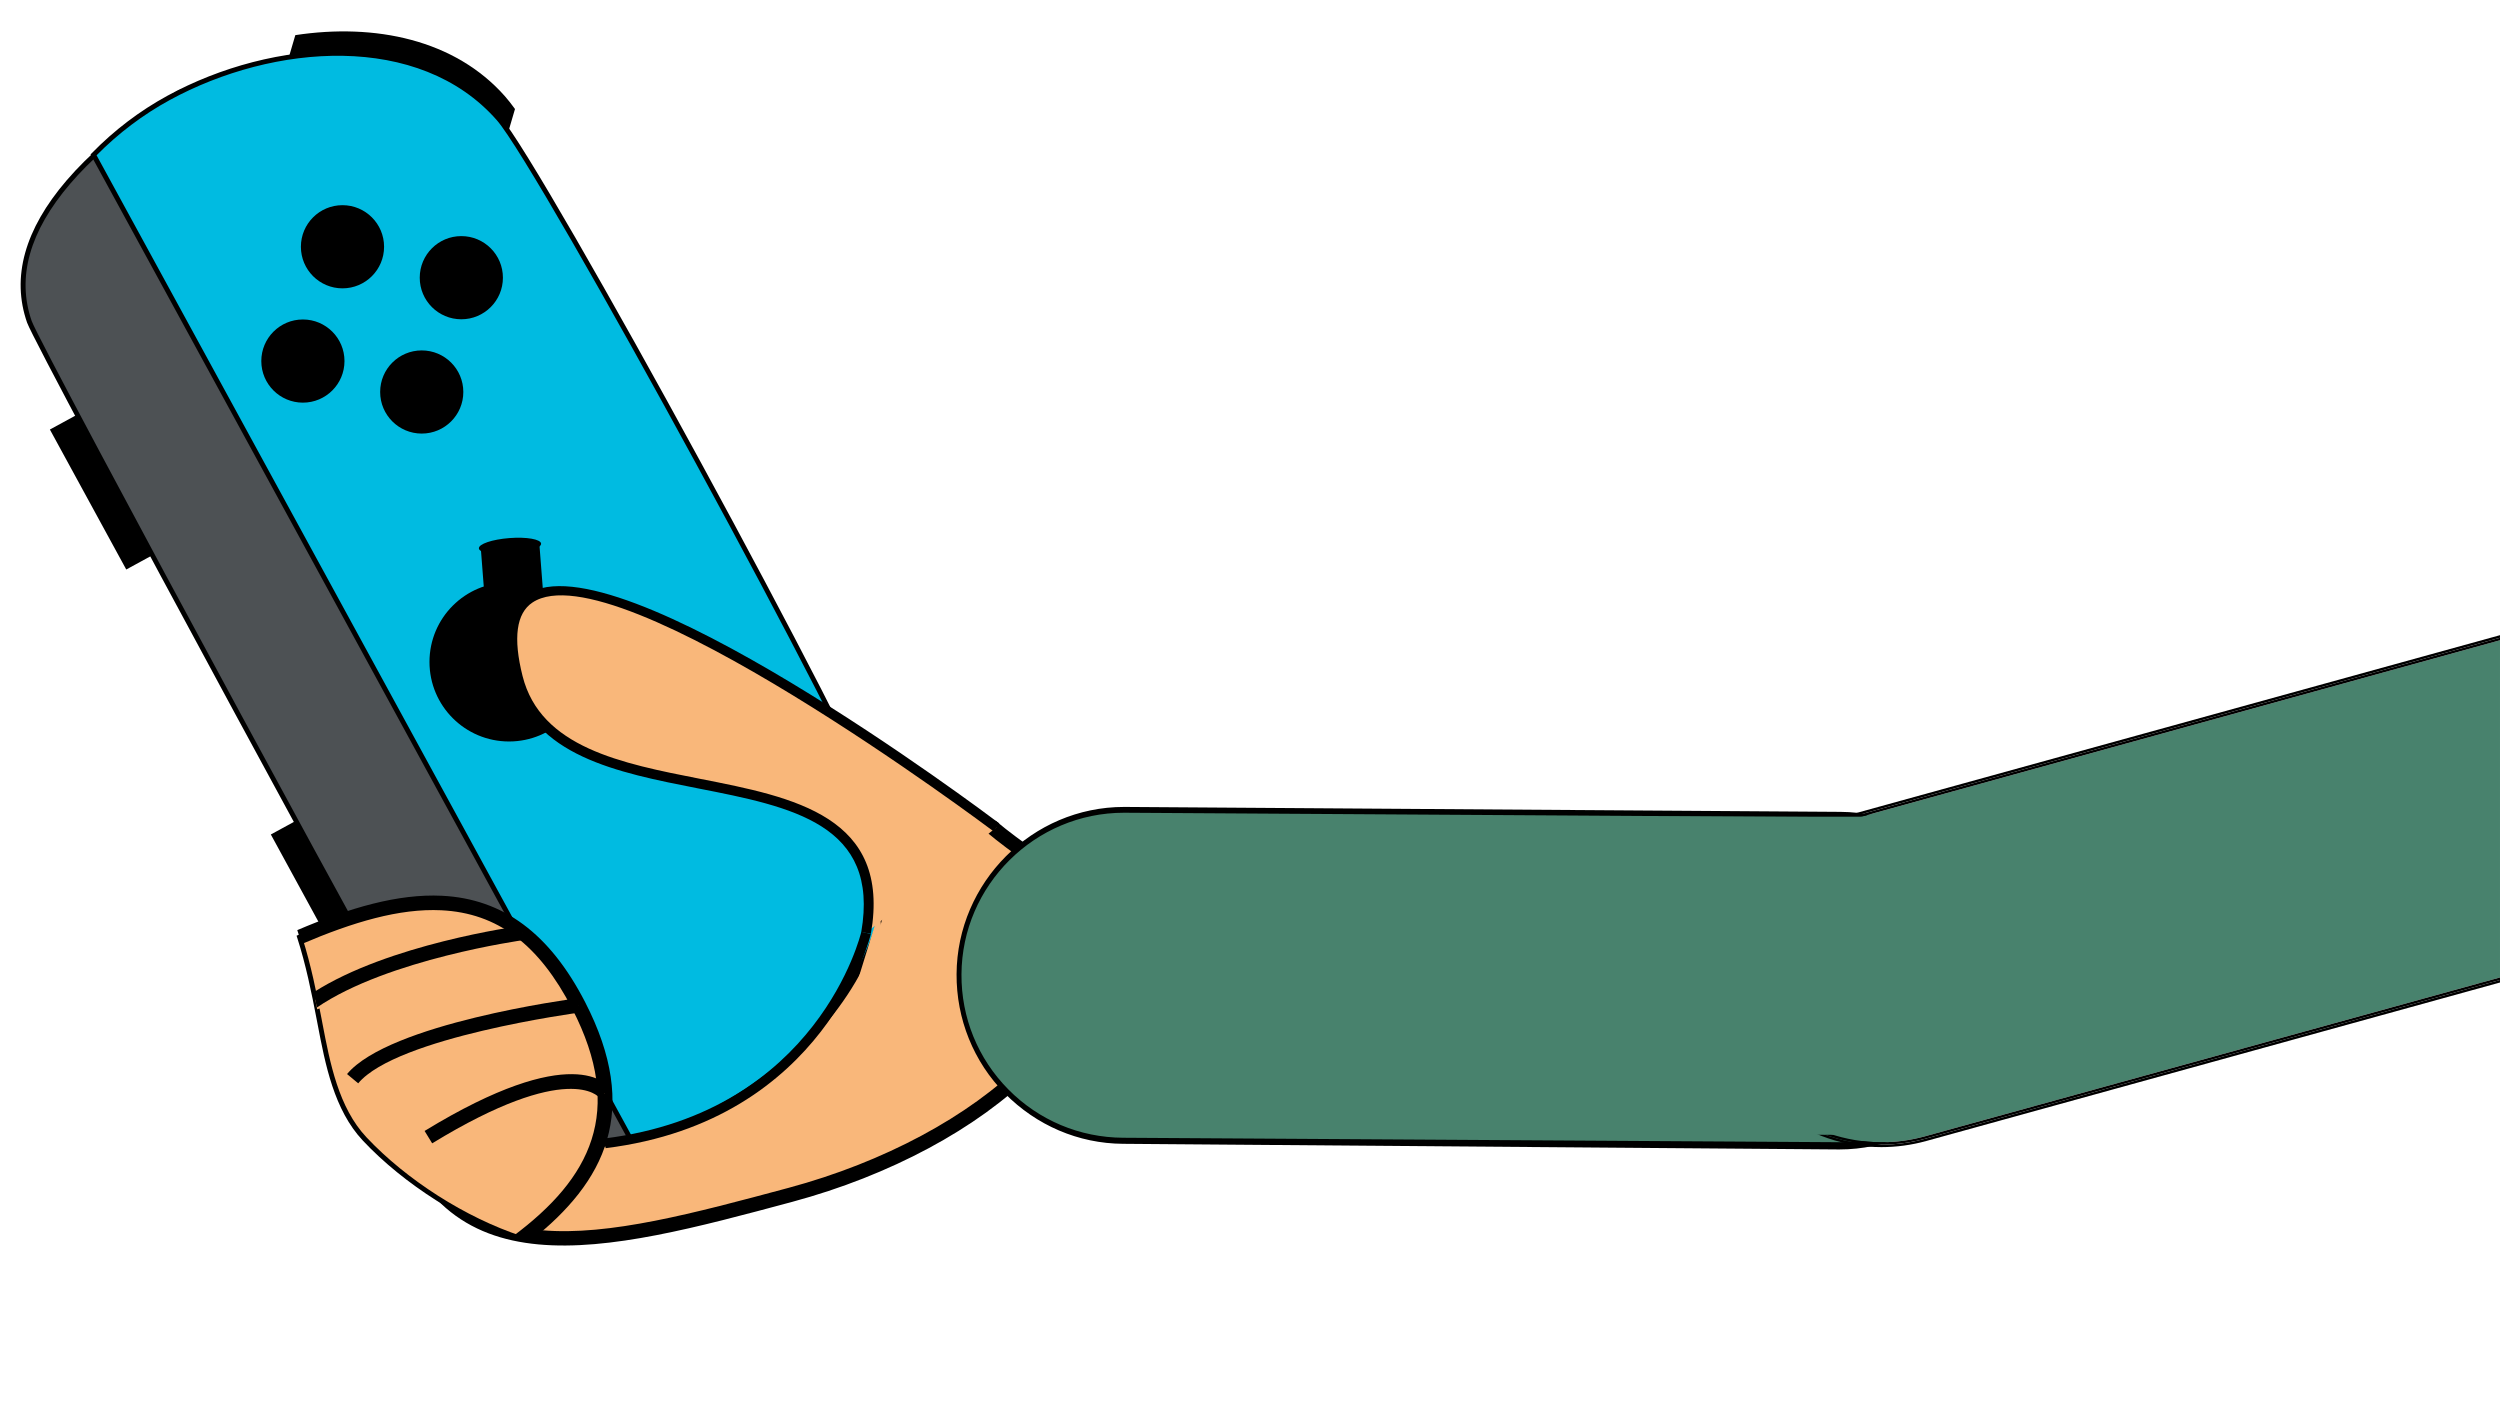 <?xml version="1.0" encoding="utf-8"?>
<!-- Generator: Adobe Illustrator 16.0.0, SVG Export Plug-In . SVG Version: 6.00 Build 0)  -->
<!DOCTYPE svg PUBLIC "-//W3C//DTD SVG 1.1//EN" "http://www.w3.org/Graphics/SVG/1.1/DTD/svg11.dtd">
<svg version="1.1" id="Ebene_1" xmlns="http://www.w3.org/2000/svg" xmlns:xlink="http://www.w3.org/1999/xlink" x="0px" y="0px"
	 width="510.904px" height="286.486px" viewBox="0 0 510.904 286.486" enable-background="new 0 0 510.904 286.486"
	 xml:space="preserve">
<g>
	<g>
		<g>
			<path fill="#F9B77A" d="M222.131,187.335c-1.983-7.371-10.433-10.767-19.659-18.508c-1.819,1.677-4.323,2.749-7.52,2.749
				c-4.241,0-7.265-1.885-9.08-4.57c-4.188-1.348-6.597-4.938-7.214-8.872c-5.493,0.154-10.909-0.527-15.646-3.78
				c-0.11-0.076-0.211-0.163-0.32-0.241c0.229,1.007,0.48,2.021,0.755,3.043c0.672,2.521,1.469,4.927,2.324,7.214
				c-7.874,0.567-16.145,1.902-24.555,4.163c-39.073,10.505-70.745,19.02-60.579,56.838c10.165,37.819,41.842,29.306,80.915,18.803
				C200.62,233.671,227.743,208.224,222.131,187.335z"/>
		</g>
		<g>
			<path d="M223.56,186.953c-1.51-5.618-6.192-8.952-12.116-13.176c-2.487-1.771-5.194-3.72-7.961-6.037
				c-0.623,0.769-1.359,1.449-2.207,2.02c2.94,2.484,5.816,4.558,8.452,6.434c5.44,3.874,9.737,6.936,10.978,11.528
				c2.422,9.023-1.667,19.425-11.521,29.295c-11.103,11.132-28.604,20.505-48.016,25.728c-38.725,10.409-69.319,18.632-79.1-17.754
				c-3.845-14.311-1.861-24.758,6.25-32.889c10.65-10.679,30.406-15.985,53.283-22.139c7.977-2.138,16.143-3.522,24.277-4.107
				l1.977-0.149l-0.696-1.852c-0.887-2.363-1.651-4.744-2.281-7.077c-1.441-5.368-2.207-10.275-2.445-14.558
				c-1.127-0.996-2.122-2.053-2.991-3.169c-0.042,5.515,0.801,11.905,2.572,18.492c0.485,1.822,1.057,3.667,1.695,5.508
				c-7.672,0.666-15.36,2.031-22.884,4.056c-23.282,6.252-43.395,11.661-54.606,22.896c-8.812,8.84-11.108,20.537-7.018,35.75
				c10.549,39.261,44.003,30.265,82.731,19.851c19.9-5.353,37.885-15.005,49.348-26.494
				C221.911,208.454,226.269,197.036,223.56,186.953z"/>
		</g>
	</g>
	<g>
		<g>
			<path fill="#F9B77A" d="M79.165,206.688c0,0,28.403-19.568,46.746-18.769"/>
		</g>
		<g>
			<path d="M125.845,189.398c-17.639-0.772-45.559,18.317-45.835,18.506l-1.683-2.438c1.181-0.808,29.026-19.837,47.646-19.032
				L125.845,189.398z"/>
		</g>
	</g>
	<g>
		<g>
			<path fill="#F9B77A" d="M80.636,225.374c0,0,31.354-21.793,44.24-20.006"/>
		</g>
		<g>
			<path d="M124.676,206.837c-12.176-1.686-42.885,19.538-43.194,19.751l-1.688-2.436c1.3-0.9,31.979-22.093,45.292-20.25
				L124.676,206.837z"/>
		</g>
	</g>
	<g>
		<g>
			<path fill="#F9B77A" d="M88.73,242.283c0,0-1.745-11.035,32.737-17.657"/>
		</g>
		<g>
			<path d="M121.744,226.083c-32.088,6.161-31.551,15.912-31.542,16.015l-2.935,0.415c-0.196-1.272-0.95-12.65,33.92-19.346
				L121.744,226.083z"/>
		</g>
	</g>
</g>
<g>
	<g>
		<path fill="#48826D" d="M375.691,233.924l-146.18-0.912c-18.632-0.114-33.641-15.285-33.523-33.92
			c0.116-18.629,15.313-33.614,33.944-33.499l146.179,0.912c18.631,0.116,33.64,15.289,33.522,33.919
			C409.518,219.057,394.322,234.04,375.691,233.924z"/>
		<path d="M375.906,234.903h-0.218l-146.181-1.152c-9.146-0.057-17.721-3.785-24.145-10.283c-6.426-6.498-9.933-15.27-9.876-24.412
			c0.117-18.746,15.472-34.151,34.229-34.151h0.219l146.179,1.007c18.876,0.118,34.138,15.847,34.021,34.708
			C410.017,219.364,394.663,234.903,375.906,234.903z M229.718,166.092c-18.209,0-33.115,14.807-33.229,33.004
			c-0.056,8.877,3.35,17.239,9.587,23.55c6.236,6.308,14.562,9.812,23.439,9.866l146.392,0.913
			c18.208,0,33.114-14.806,33.229-33.004c0.113-18.312-14.701-33.302-33.025-33.416L229.718,166.092z"/>
	</g>
</g>
<g>
	<path fill="#48826D" d="M375.691,168.197c-8.558,2.363-15.683,7.914-20.063,15.628c-4.382,7.717-5.491,16.678-3.127,25.232
		c3.963,14.35,17.119,24.372,31.993,24.372c2.986,0,5.976-0.407,8.884-1.212l117.525-32.466v-68.906L375.691,168.197z"/>
	<path d="M393.511,232.701c-17.959,4.962-36.531-5.55-41.492-23.511c-4.962-17.957,5.582-36.517,23.54-41.477l135.346-37.388v-0.52
		l-135.479,37.425c-8.815,2.436-16.155,8.151-20.667,16.1c-4.514,7.948-5.657,17.181-3.224,25.991
		c4.083,14.782,17.638,25.106,32.959,25.106c3.076,0,6.154-0.42,9.148-1.246l117.261-32.394v-0.52L393.511,232.701z"/>
	<path d="M352.019,209.19c4.961,17.961,23.533,28.473,41.492,23.511l117.394-32.43v-0.52L393.38,232.218
		c-2.908,0.805-5.896,1.212-8.884,1.212c-14.874,0-28.03-10.022-31.993-24.372c-2.364-8.556-1.254-17.517,3.127-25.232
		c4.381-7.714,11.506-13.265,20.063-15.628l135.213-37.352v-0.52l-135.346,37.388C357.601,172.675,347.057,191.233,352.019,209.19z"
		/>
</g>
<rect x="340.904" y="166.903" fill="#48826D" width="47" height="65"/>
<g>
	<g>
		<g>
			
				<rect x="17.174" y="82.52" transform="matrix(-0.878 0.479 -0.479 -0.878 92.45 174.04)" width="13.716" height="32.579"/>
		</g>
		<g>
			
				<rect x="62.328" y="165.296" transform="matrix(-0.878 0.479 -0.479 -0.878 216.898 307.845)" width="13.717" height="32.58"/>
		</g>
		<g>
			<g>
				<path fill="#4D5154" d="M36.779,18.879c0,0-39.574,21.595-30.772,46.89c1.85,5.313,82.83,154.972,86.009,158.919
					c17.755,22.043,57.337,0.494,57.337,0.494L36.779,18.879z"/>
			</g>
			<g>
				<path d="M150.032,225.384l-0.441,0.238c-0.398,0.217-40.153,21.49-57.966-0.621C88.594,221.235,7.329,71.089,5.534,65.933
					c-3.226-9.267-0.509-19.045,8.072-29.059c9.417-10.989,22.797-18.36,22.933-18.434l0.438-0.239l0.241,0.438L150.032,225.384z
					 M14.367,37.525C6.033,47.25,3.381,56.697,6.479,65.605c1.792,5.145,82.9,155.013,85.927,158.769
					c16.29,20.223,51.878,2.855,56.266,0.602L36.584,19.563C34.215,20.923,22.707,27.791,14.367,37.525z"/>
			</g>
		</g>
		<g>
			<path d="M103.59,27.914l1.655-5.636c-0.714-0.985-1.396-1.859-2.038-2.588C92.968,8.073,76.623,4.709,60.353,7.18l-2.171,7.386
				L103.59,27.914z"/>
		</g>
		<g>
			<g>
				<path fill="#00BBE1" d="M101.883,24.204C86.29,6.51,56.533,7.959,34.45,20.01c-5.777,3.152-10.872,7.08-15.329,11.639
					l52.039,95.368l5.739,10.517l52.038,95.366c6.248-1.279,12.43-3.506,18.208-6.658c22.083-12.051,39.159-36.156,32.717-58.844
					C176.145,154.315,110.875,34.408,101.883,24.204z"/>
			</g>
			<g>
				<path d="M168.296,209.776c-0.001,0.002-0.001,0.002-0.003,0.004c-5.759,6.721-12.988,12.566-20.917,16.895
					c-5.744,3.135-11.914,5.396-18.343,6.711l-0.36,0.076l-0.177-0.324L18.503,31.562l0.259-0.264
					c4.589-4.694,9.788-8.641,15.448-11.729c21.561-11.766,51.859-14.067,68.046,4.302c8.757,9.937,74.429,130.538,78.078,143.382
					C184.197,180.852,179.802,196.346,168.296,209.776z M129.199,232.337c6.202-1.309,12.149-3.512,17.699-6.541
					c7.825-4.268,14.956-10.035,20.636-16.666c0.001,0,0.002-0.002,0.003-0.004c11.286-13.17,15.604-28.326,11.836-41.598
					c-3.638-12.809-69.137-133.087-77.87-142.997C85.662,6.555,55.901,8.871,34.688,20.448c-5.467,2.983-10.495,6.78-14.951,11.288
					L129.199,232.337z"/>
			</g>
		</g>
		<g>
			<circle cx="69.991" cy="50.429" r="8.499"/>
		</g>
		<g>
			<circle cx="94.277" cy="56.75" r="8.499"/>
		</g>
		<g>
			<circle cx="61.9" cy="73.787" r="8.499"/>
		</g>
		<g>
			<circle cx="86.187" cy="80.109" r="8.498"/>
		</g>
		<g>
			<circle cx="104.027" cy="135.273" r="16.258"/>
		</g>
	</g>
	<g>
		<rect x="98.909" y="111.57" transform="matrix(-0.997 0.077 -0.077 -0.997 218.737 231.72)" width="12" height="17"/>
	</g>
	<g>
		<ellipse transform="matrix(-0.077 -0.997 0.997 -0.077 0.977 224.121)" cx="104.257" cy="111.608" rx="1.626" ry="6.375"/>
	</g>
</g>
<g>
	<g>
		<g>
			<path fill="#F9B77A" d="M65.195,208.154c1.607,8.368,3.261,18.146,9.341,24.617c8.086,8.605,20.373,16.567,32.094,20.374
				c15.67-11.965,22.8-25.978,11.618-47.685c-13.373-25.966-32.992-24.211-57.023-13.956
				C62.957,196.903,64.105,202.478,65.195,208.154z"/>
			<path d="M106.726,253.702l-0.25-0.081c-11.571-3.757-23.949-11.614-32.305-20.507c-5.924-6.306-7.698-15.602-9.265-23.803
				l-0.204-1.063c-1.031-5.373-2.187-11.08-3.956-16.59l-0.139-0.435l0.419-0.18c11.26-4.805,19.999-7.042,27.503-7.042
				c12.939,0,22.805,6.943,30.162,21.229c10.057,19.521,6.431,34.422-11.759,48.31L106.726,253.702z M61.838,191.788
				c1.709,5.427,2.838,11.01,3.849,16.271l0.203,1.063c1.541,8.067,3.285,17.212,9.011,23.305
				c8.187,8.715,20.287,16.422,31.635,20.16c17.548-13.49,21.021-27.964,11.269-46.897c-7.27-14.113-16.571-20.688-29.273-20.688
				C81.258,185.004,72.767,187.161,61.838,191.788z"/>
		</g>
		<g>
			<path d="M61.663,192.919c10.475-4.488,19.993-7.309,28.515-6.896c11.471,0.556,19.969,6.949,26.755,20.12
				c10.871,21.105,3.707,34.673-11.998,46.416c1.132,0.402,2.259,0.773,3.381,1.101c15.491-12.166,22.675-26.705,11.252-48.879
				c-7.212-14.005-16.783-21.111-29.25-21.721c-8.984-0.435-18.824,2.44-29.563,7.021C61.076,191.022,61.376,191.969,61.663,192.919
				z"/>
		</g>
	</g>
	<g>
		<g>
			<path fill="#F9B77A" d="M64.829,206.267l41.937-15.614c0,0-27.202,3.7-42.32,13.688C64.574,204.98,64.703,205.623,64.829,206.267
				z"/>
		</g>
		<g>
			<path d="M64.756,205.9c14.518-9.917,41.902-13.736,42.202-13.779l-0.396-2.935c-1.245,0.174-27.189,3.799-42.44,13.582
				C64.339,203.809,64.549,204.853,64.756,205.9z"/>
		</g>
	</g>
	<g>
		<g>
			<path fill="#F9B77A" d="M118.25,205.465c0,0-37.856,4.98-46.187,14.976"/>
		</g>
		<g>
			<path d="M73.201,221.391c7.872-9.44,44.87-14.408,45.243-14.46l-0.391-2.938c-1.567,0.208-38.522,5.179-47.129,15.501
				L73.201,221.391z"/>
		</g>
	</g>
	<g>
		<g>
			<path fill="#F9B77A" d="M123.643,223.419c0,0-6.136-9.336-36.098,8.972"/>
		</g>
		<g>
			<path d="M88.321,233.653c27.881-17.037,34.046-9.463,34.106-9.381l2.45-1.669c-0.711-1.073-7.811-9.996-38.107,8.519
				L88.321,233.653z"/>
		</g>
	</g>
</g>
<g>
	<path fill="#F9B77A" d="M203.619,169.076c0,0-111.218-83.882-97.795-30.667c8.371,33.187,78.567,9.708,71.167,52.244"/>
	<path d="M177.977,190.825l-1.971-0.344c3.839-22.067-14.203-25.606-33.304-29.354c-16.644-3.266-33.854-6.642-37.848-22.474
		c-2.193-8.694-1.229-14.48,2.865-17.197c18.104-12.013,93.309,44.412,96.501,46.82l-1.204,1.598
		c-0.771-0.582-77.255-57.986-94.191-46.751c-3.312,2.197-3.995,7.258-2.032,15.041c3.683,14.603,20.261,17.854,36.293,21
		C162.292,162.932,182.151,166.828,177.977,190.825z"/>
</g>
<g>
	<path d="M123.766,234.645l-0.246-1.984c43.716-5.42,52.413-41.859,52.496-42.227l1.952,0.438
		C177.882,191.253,168.918,229.048,123.766,234.645z"/>
</g>
<path fill="#F9B77A" d="M179.607,186.409c0,0,2.547,8.465-4.205,13.613"/>
</svg>

